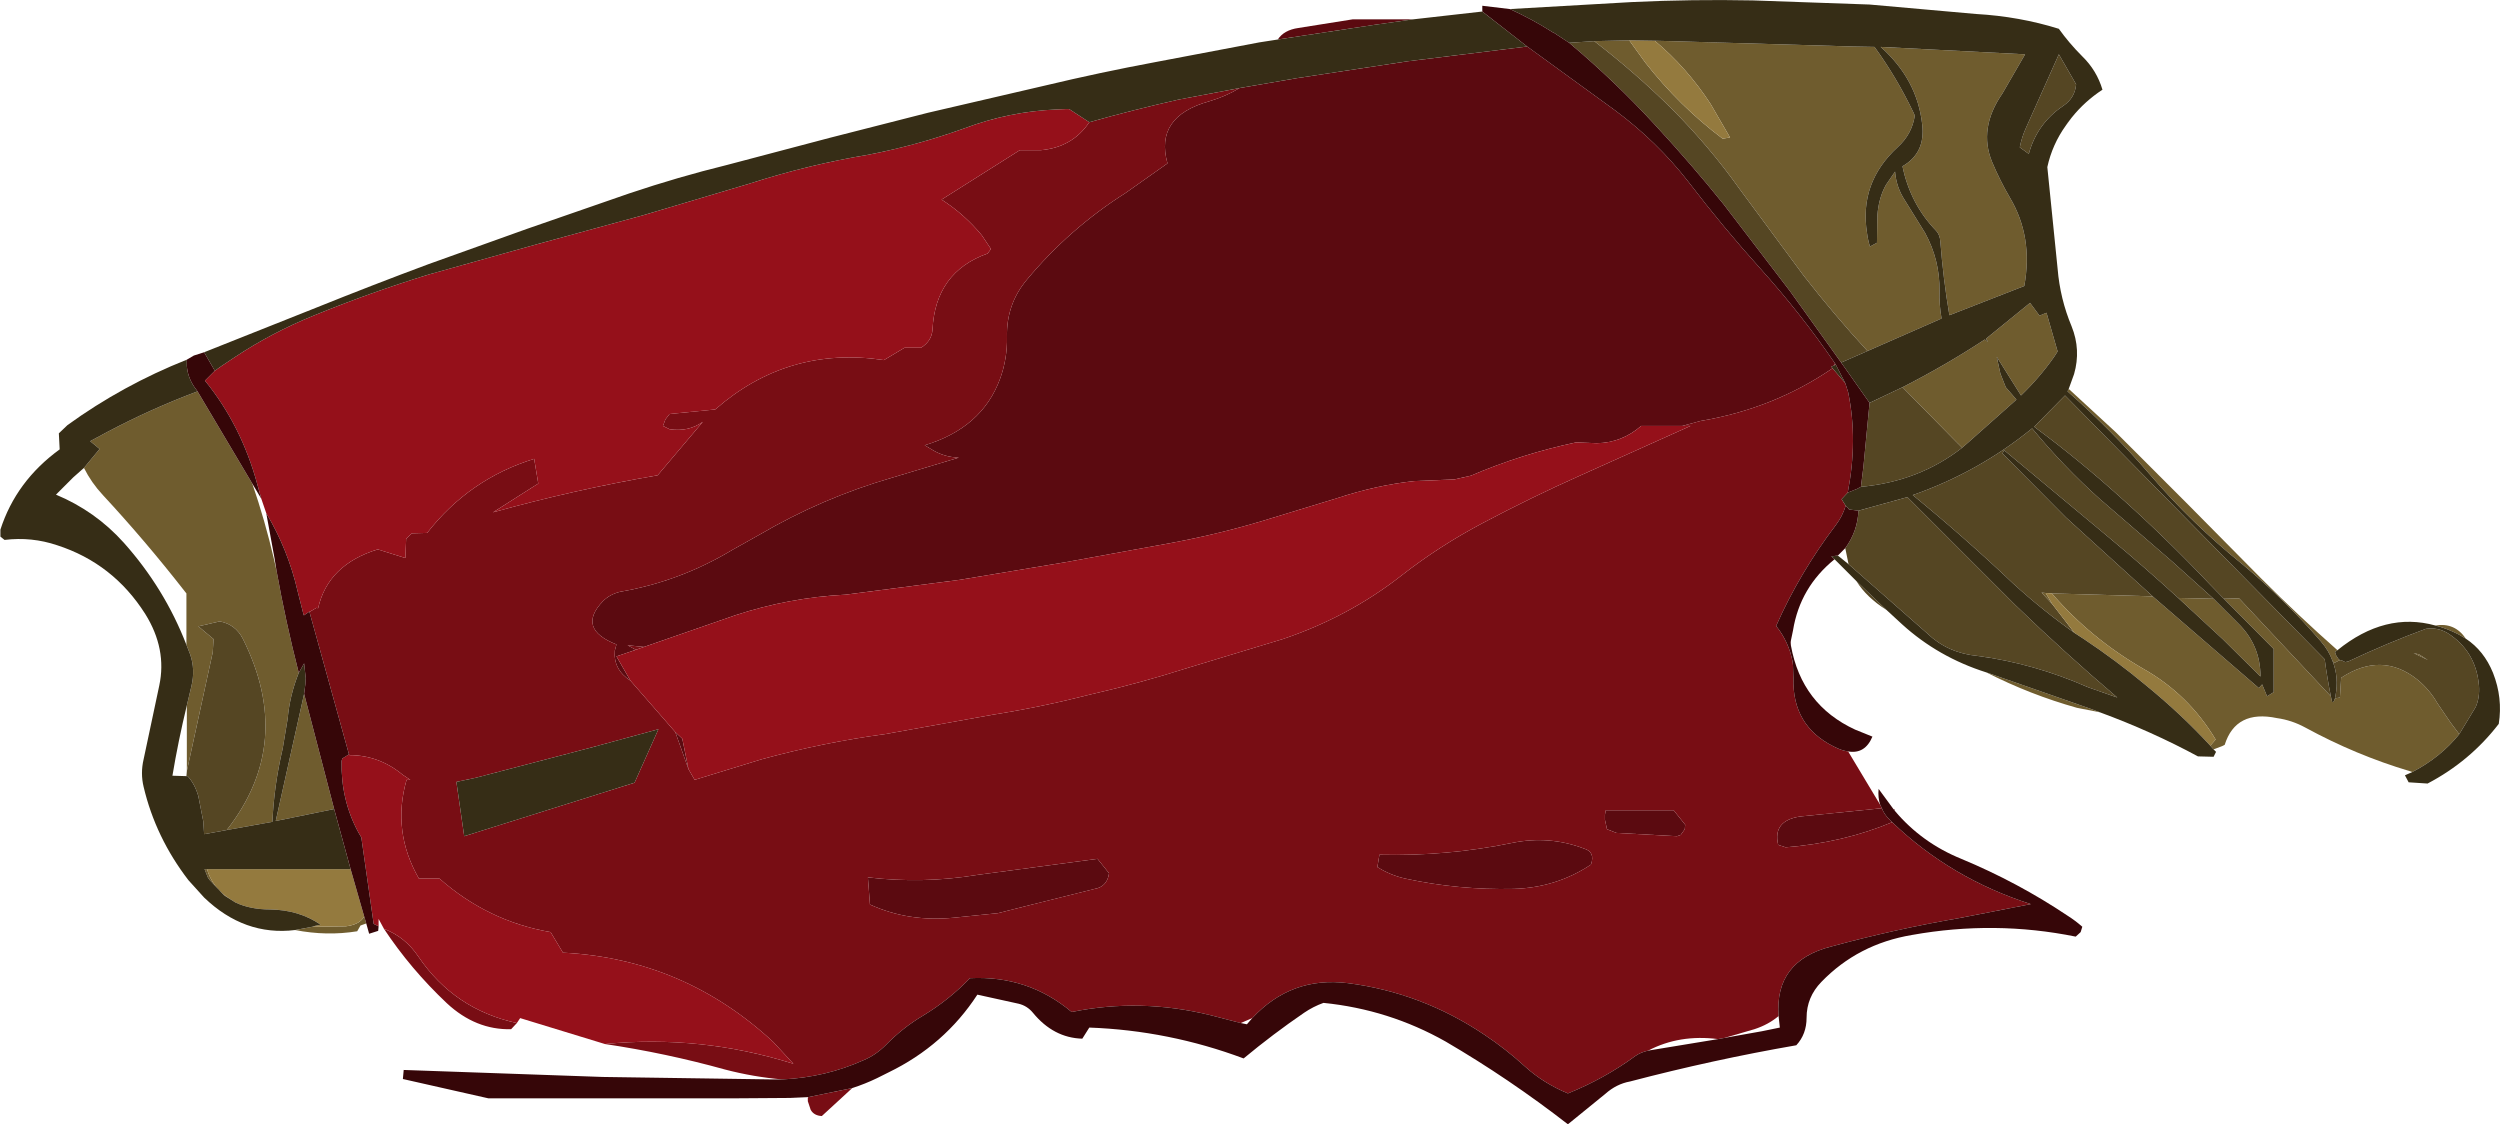 <?xml version="1.0" encoding="UTF-8" standalone="no"?>
<svg xmlns:ffdec="https://www.free-decompiler.com/flash" xmlns:xlink="http://www.w3.org/1999/xlink" ffdec:objectType="shape" height="136.6px" width="303.75px" xmlns="http://www.w3.org/2000/svg">
  <g transform="matrix(1.0, 0.0, 0.0, 1.0, 0.0, 0.0)">
    <path d="M246.05 6.6 L243.3 11.35 Q240.35 15.6 242.05 19.7 243.0 21.95 244.2 24.0 247.05 28.8 245.95 34.75 L236.85 38.3 Q236.1 33.9 235.75 29.35 235.7 28.55 235.25 28.05 232.1 24.8 231.15 20.2 233.95 18.6 233.55 15.15 232.95 9.65 228.5 5.7 L246.05 6.6 M251.35 47.25 L257.05 52.5 265.9 61.35 274.75 70.3 Q279.3 74.85 284.0 79.0 L283.7 79.2 283.85 79.65 284.15 80.1 284.3 80.2 283.6 80.55 283.4 80.3 Q282.95 79.05 282.0 77.95 277.65 72.9 272.5 68.6 266.35 63.65 261.25 57.7 256.55 52.25 251.2 47.55 L251.35 47.25 M295.9 76.0 Q298.25 75.6 299.6 77.6 L298.75 77.1 Q297.3 76.35 295.9 76.0 M293.1 93.8 L292.8 93.7 Q286.25 91.75 280.1 88.4 278.45 87.5 276.65 87.25 271.65 86.2 270.3 90.5 L270.0 90.65 268.95 91.05 268.55 90.6 269.2 89.85 Q265.9 84.35 260.4 81.25 254.0 77.55 249.3 72.1 L261.3 72.45 261.6 72.5 274.45 83.6 274.85 83.15 275.45 84.6 276.25 84.1 276.25 78.85 270.2 72.75 272.05 72.7 283.2 84.6 283.35 85.3 283.55 85.25 283.7 84.85 284.3 84.75 284.45 82.35 Q289.4 79.1 293.75 82.6 295.2 83.8 296.15 85.45 L297.75 87.8 298.8 89.2 Q296.55 92.0 293.1 93.8 M255.15 86.55 L252.35 86.0 Q246.65 84.4 241.35 81.7 L241.65 81.8 253.95 86.1 255.15 86.55 M44.5 112.2 L43.8 112.45 43.4 113.15 Q39.7 113.75 35.85 113.0 L37.95 112.6 42.0 112.55 Q43.7 112.35 44.25 111.35 L44.5 112.2 M193.7 5.0 L197.95 4.9 199.9 7.6 Q204.05 12.9 209.3 16.85 L210.2 16.7 207.85 12.65 Q204.95 8.2 201.05 4.95 L203.05 5.0 225.15 5.65 227.75 5.7 Q230.45 9.4 232.5 13.7 L232.65 14.05 Q232.3 16.3 230.6 17.85 225.85 22.2 226.85 28.35 226.95 29.15 227.2 29.95 L228.05 29.5 228.1 26.2 Q228.25 24.05 229.15 22.45 L230.25 20.85 Q230.4 22.75 231.45 24.35 L233.9 28.3 Q235.7 31.6 235.65 35.35 235.6 37.0 235.9 38.7 L226.9 42.65 Q222.85 38.25 219.15 33.5 L211.35 22.95 Q207.65 17.75 203.1 13.2 198.65 8.8 193.7 5.0 M231.15 47.05 Q236.35 44.4 241.15 41.25 L241.55 41.55 241.3 41.15 246.65 36.8 247.8 38.35 248.65 38.0 250.0 42.7 249.55 43.4 Q247.75 45.95 245.55 48.05 L242.6 43.35 243.05 45.4 243.7 47.05 245.0 48.55 239.15 53.75 238.4 54.4 237.65 53.65 231.15 47.05 M249.35 73.4 L248.05 72.0 248.55 72.05 249.35 73.4 M264.65 72.65 L268.95 72.75 271.95 75.75 Q274.65 78.4 274.65 82.2 L270.05 77.65 264.65 72.65 M293.9 79.5 L295.0 80.2 293.25 79.35 293.9 79.5 M30.65 58.75 Q32.2 63.25 33.3 68.0 L33.6 69.35 Q34.7 75.5 36.3 81.75 35.2 84.5 34.95 87.35 L34.35 90.95 Q33.3 95.4 33.1 99.85 L27.55 100.85 Q35.85 90.25 29.5 77.6 28.6 75.85 26.7 75.5 L24.1 76.1 25.95 77.65 25.85 79.25 22.7 93.7 22.7 85.7 23.25 83.4 Q23.75 81.35 23.1 79.5 L22.65 78.35 22.65 72.1 22.45 71.85 Q17.65 65.7 12.5 60.15 11.1 58.65 10.2 56.85 L12.1 54.55 10.95 53.6 13.1 52.45 Q18.4 49.65 24.0 47.55 L30.65 58.75 M36.95 84.3 L40.6 98.3 33.5 99.75 36.95 84.3 M28.6 109.65 L27.25 108.8 25.45 106.9 25.25 106.6 24.85 105.6 25.15 105.6 Q25.8 107.85 27.9 109.2 L28.6 109.65" fill="#6f5c2e" fill-rule="evenodd" stroke="none"/>
    <path d="M250.15 6.6 L252.25 10.25 Q252.1 11.9 250.7 12.85 247.5 15.0 246.5 18.7 L245.4 17.9 Q245.65 16.65 246.15 15.55 L250.15 6.6 M251.7 14.3 L251.0 15.25 251.2 14.95 251.7 14.3 M229.2 74.1 Q226.8 72.6 225.55 70.6 L229.2 74.1 M190.65 5.2 L193.7 5.0 Q198.65 8.8 203.1 13.2 207.65 17.75 211.35 22.95 L219.15 33.5 Q222.85 38.25 226.9 42.65 L223.7 44.05 217.5 35.4 209.4 24.8 Q205.5 19.95 201.15 15.25 196.3 9.95 190.65 5.2 M227.15 48.95 L231.15 47.05 237.65 53.65 238.4 54.4 Q233.15 58.5 226.1 59.15 L226.4 56.75 227.15 48.95 M225.8 62.05 L231.75 60.4 244.85 73.5 Q250.9 79.35 257.25 84.75 L253.7 83.5 Q247.1 80.6 240.3 79.7 236.65 79.35 234.15 76.95 L224.6 68.55 224.2 66.6 Q225.7 64.55 225.8 62.05 M283.4 80.3 L283.6 80.55 284.3 80.2 284.55 80.25 284.95 80.45 285.35 80.35 Q290.0 78.15 294.75 76.4 296.15 76.2 297.35 76.9 300.85 79.1 301.2 83.35 301.3 84.75 300.8 85.9 L298.8 89.2 297.75 87.8 296.15 85.45 Q295.2 83.8 293.75 82.6 289.4 79.1 284.45 82.35 L284.3 84.75 283.7 84.85 283.75 84.6 Q284.2 82.3 283.4 80.3 M270.2 72.75 L268.45 70.95 Q263.25 65.45 257.55 60.35 252.5 55.8 247.15 51.85 L250.9 48.05 282.45 80.1 Q282.75 82.35 283.2 84.6 L272.05 72.7 270.2 72.75 M261.6 72.5 L261.3 72.45 249.3 72.1 248.55 72.05 248.05 72.0 249.35 73.4 251.05 75.6 252.05 76.9 Q248.1 74.1 244.6 70.9 238.7 65.3 232.4 60.15 240.4 57.35 246.9 52.05 250.7 56.65 255.1 60.6 L263.95 68.25 268.95 72.75 264.65 72.65 Q260.55 68.9 256.35 65.4 L243.5 54.7 243.3 55.1 251.05 62.9 261.6 72.5 M293.9 79.5 L293.25 79.35 295.0 80.2 293.9 79.5 M22.7 93.7 L25.85 79.25 25.95 77.65 24.1 76.1 26.7 75.5 Q28.6 75.85 29.5 77.6 35.85 90.25 27.55 100.85 L24.8 101.35 24.7 99.8 24.1 96.75 Q23.7 95.3 22.8 94.3 L22.65 94.3 22.7 93.7" fill="#554623" fill-rule="evenodd" stroke="none"/>
    <path d="M197.95 4.9 L201.05 4.95 Q204.95 8.2 207.85 12.65 L210.2 16.7 209.3 16.85 Q204.05 12.9 199.9 7.6 L197.95 4.9 M249.3 72.1 Q254.0 77.55 260.4 81.25 265.9 84.35 269.2 89.85 L268.55 90.6 Q264.95 86.7 260.65 83.2 257.1 80.25 253.2 77.65 L252.05 76.9 251.05 75.6 249.35 73.4 248.55 72.05 249.3 72.1 M42.6 105.6 L44.25 111.35 Q43.7 112.35 42.0 112.55 L37.95 112.6 38.25 112.5 38.95 112.35 Q36.35 110.55 32.8 110.5 30.4 110.5 28.6 109.65 L27.9 109.2 Q25.8 107.85 25.15 105.6 L42.6 105.6" fill="#947a3e" fill-rule="evenodd" stroke="none"/>
    <path d="M230.05 98.3 L230.15 98.3 230.25 98.55 230.05 98.3 M155.25 4.8 Q156.0 3.65 157.75 3.4 L164.35 2.35 171.7 2.35 167.1 3.0 155.25 4.8 M222.85 44.4 L222.5 44.55 222.65 44.75 Q215.5 49.65 206.6 51.15 L204.4 51.75 199.4 51.75 Q197.05 53.8 194.0 53.85 L191.5 53.75 Q184.9 55.15 178.7 57.8 L176.7 58.25 171.85 58.45 Q167.25 58.95 162.55 60.5 L154.35 63.0 Q148.55 64.8 142.4 65.95 L129.5 68.3 116.6 70.45 102.75 72.25 Q95.9 72.6 89.35 74.75 L78.25 78.6 76.25 78.4 77.25 78.95 74.9 79.75 76.6 82.7 Q74.5 81.35 74.7 79.05 L74.9 78.3 Q70.05 76.4 73.25 73.05 74.1 72.2 75.35 71.9 82.6 70.65 89.0 66.8 L92.3 64.95 Q99.9 60.5 108.35 58.05 L116.5 55.6 Q114.8 55.55 113.35 54.7 L112.35 54.1 Q119.3 52.0 121.5 46.05 122.4 43.6 122.35 40.95 122.25 37.0 124.75 34.0 129.9 27.8 136.75 23.45 L141.85 19.85 Q140.25 14.15 146.95 12.3 148.95 11.7 150.6 10.7 L157.55 9.5 171.0 7.45 185.55 5.65 196.15 13.35 Q201.35 17.2 205.15 22.1 209.35 27.6 213.9 32.65 218.85 38.15 222.95 44.15 L222.85 44.4 M83.65 93.45 L82.05 88.95 82.9 89.75 83.65 93.45 M228.65 98.2 Q228.9 98.9 229.5 99.5 L229.9 99.9 Q223.9 102.4 216.95 102.95 L216.05 102.65 Q215.35 99.7 218.75 99.2 L228.65 98.2 M203.35 98.45 L204.75 100.2 204.7 100.75 204.2 101.45 203.75 101.6 196.4 101.2 195.25 100.75 195.0 99.6 195.0 99.0 195.1 98.45 203.35 98.45 M192.45 103.1 Q193.85 103.5 193.3 105.05 189.1 107.85 183.9 108.0 177.2 108.15 170.75 106.75 168.95 106.35 167.35 105.35 L167.6 103.85 Q175.85 104.05 183.8 102.4 188.25 101.5 192.45 103.1 M125.4 109.9 L121.25 110.95 115.9 111.5 Q110.4 112.05 105.7 109.9 L105.45 106.6 Q112.1 107.4 118.75 106.3 L133.35 104.35 134.75 106.1 Q134.55 107.5 133.4 107.9 L125.4 109.9" fill="#5b0a10" fill-rule="evenodd" stroke="none"/>
    <path d="M217.6 77.8 L217.6 78.45 217.55 78.05 217.6 77.8 M224.55 91.3 L228.45 97.8 228.65 98.2 218.75 99.2 Q215.35 99.7 216.05 102.65 L216.95 102.95 Q223.9 102.4 229.9 99.9 237.05 106.75 246.75 109.85 L238.05 111.55 Q230.2 112.9 222.5 115.0 215.6 116.75 216.1 123.45 214.85 124.5 213.15 125.05 L209.55 126.1 208.75 126.25 Q204.05 125.65 200.25 127.65 199.35 127.85 198.7 128.3 194.95 131.05 190.5 132.85 187.5 131.6 185.25 129.55 182.95 127.45 180.4 125.75 172.75 120.6 163.75 119.45 156.9 118.6 152.15 123.7 L150.75 124.3 147.1 123.35 Q138.55 121.25 130.25 122.95 L130.2 122.95 Q124.9 118.5 117.85 118.85 115.3 121.5 112.15 123.4 109.7 124.85 107.65 126.95 106.4 128.2 104.95 128.8 100.3 130.9 95.05 131.15 91.55 130.85 88.1 129.95 80.9 127.95 73.5 126.85 85.15 125.7 96.4 129.25 L93.95 126.6 Q83.05 116.5 68.4 115.75 L66.9 113.25 Q59.3 111.95 53.4 106.75 L50.9 106.75 Q47.6 101.0 49.4 94.75 L49.85 94.75 48.95 94.15 Q46.05 91.75 42.45 91.75 L42.4 91.65 37.6 74.35 38.45 73.85 38.65 73.9 Q39.85 68.6 45.9 66.75 L49.25 67.8 49.35 65.45 50.05 64.8 51.9 64.75 Q57.0 58.2 64.9 55.75 L65.4 58.75 59.9 62.25 Q69.75 59.5 79.9 57.75 L85.4 51.25 Q83.65 52.5 81.35 52.15 L80.55 51.75 80.85 50.95 81.35 50.3 86.9 49.75 Q95.75 42.0 107.4 43.75 L109.9 42.25 111.9 42.25 Q113.2 41.45 113.3 40.05 113.65 33.05 120.0 30.8 L120.4 30.25 119.3 28.6 Q117.2 26.05 114.4 24.25 L123.9 18.25 126.45 18.25 Q130.3 17.9 132.35 14.85 137.65 13.35 143.2 12.1 L150.6 10.7 Q148.95 11.7 146.95 12.3 140.25 14.15 141.85 19.85 L136.75 23.45 Q129.9 27.8 124.75 34.0 122.25 37.0 122.35 40.95 122.4 43.6 121.5 46.05 119.3 52.0 112.35 54.1 L113.35 54.7 Q114.8 55.55 116.5 55.6 L108.35 58.05 Q99.9 60.5 92.3 64.95 L89.0 66.8 Q82.6 70.65 75.35 71.9 74.1 72.2 73.25 73.05 70.05 76.4 74.9 78.3 L74.7 79.05 Q74.5 81.35 76.6 82.7 L82.05 88.95 83.65 93.45 84.4 94.75 92.55 92.25 Q100.05 90.2 107.5 89.2 L120.55 86.85 Q126.55 85.9 132.6 84.35 138.5 83.0 144.3 81.15 L155.85 77.65 Q163.85 74.95 170.25 69.95 174.85 66.35 180.15 63.55 186.0 60.45 192.05 57.75 L205.4 51.75 204.4 51.75 206.6 51.15 Q215.5 49.65 222.65 44.75 L224.2 46.55 224.55 47.65 Q225.75 53.45 224.5 59.85 L223.75 60.65 224.25 61.45 Q223.85 62.75 223.05 63.8 218.65 69.6 215.8 76.05 217.35 78.0 217.8 80.4 L217.85 80.85 217.9 82.4 Q217.75 88.2 222.8 90.7 223.75 91.2 224.55 91.3 M103.55 132.2 L99.85 135.6 Q98.9 135.55 98.5 134.85 L98.15 133.8 98.15 133.4 98.2 133.3 103.55 132.2 M62.8 124.3 L62.1 125.05 Q57.8 125.15 54.3 121.9 49.9 117.75 46.65 112.85 49.25 113.85 50.85 116.25 55.2 122.65 62.8 124.3 M223.05 44.3 L222.85 44.4 222.95 44.15 223.05 44.3 M77.25 78.95 L76.25 78.4 78.25 78.6 77.25 78.95 M203.35 98.45 L195.1 98.45 195.0 99.0 195.0 99.6 195.25 100.75 196.4 101.2 203.75 101.6 204.2 101.45 204.7 100.75 204.75 100.2 203.35 98.45 M192.45 103.1 Q188.25 101.5 183.8 102.4 175.85 104.05 167.6 103.85 L167.35 105.35 Q168.95 106.35 170.75 106.75 177.2 108.15 183.9 108.0 189.1 107.85 193.3 105.05 193.85 103.5 192.45 103.1 M55.45 95.0 L56.4 101.6 77.1 95.1 80.0 88.6 71.55 90.9 57.8 94.5 55.45 95.0 M125.4 109.9 L133.4 107.9 Q134.55 107.5 134.75 106.1 L133.35 104.35 118.75 106.3 Q112.1 107.4 105.45 106.6 L105.7 109.9 Q110.4 112.05 115.9 111.5 L121.25 110.95 125.4 109.9" fill="#780d14" fill-rule="evenodd" stroke="none"/>
    <path d="M73.5 126.85 L63.2 123.7 62.8 124.3 Q55.2 122.65 50.85 116.25 49.25 113.85 46.65 112.85 L46.0 111.65 46.0 112.55 45.4 112.25 43.9 101.75 43.55 101.15 Q41.4 97.2 41.5 92.45 L41.6 92.15 42.4 91.65 42.45 91.75 Q46.05 91.75 48.95 94.15 L49.85 94.75 49.4 94.75 Q47.6 101.0 50.9 106.75 L53.4 106.75 Q59.3 111.95 66.9 113.25 L68.4 115.75 Q83.05 116.5 93.95 126.6 L96.4 129.25 Q85.15 125.7 73.5 126.85 M76.6 82.7 L74.9 79.75 77.25 78.95 78.25 78.6 89.35 74.75 Q95.9 72.6 102.75 72.25 L116.6 70.45 129.5 68.3 142.4 65.95 Q148.55 64.8 154.35 63.0 L162.55 60.5 Q167.25 58.95 171.85 58.45 L176.7 58.25 178.7 57.8 Q184.9 55.15 191.5 53.75 L194.0 53.85 Q197.05 53.8 199.4 51.75 L204.4 51.75 205.4 51.75 192.05 57.75 Q186.0 60.45 180.15 63.55 174.85 66.35 170.25 69.95 163.85 74.95 155.85 77.65 L144.3 81.15 Q138.5 83.0 132.6 84.35 126.55 85.9 120.55 86.85 L107.5 89.2 Q100.05 90.2 92.55 92.25 L84.4 94.75 83.65 93.45 82.9 89.75 82.05 88.95 76.6 82.7 M132.35 14.85 Q130.3 17.9 126.45 18.25 L123.9 18.25 114.4 24.25 Q117.2 26.05 119.3 28.6 L120.4 30.25 120.0 30.8 Q113.65 33.05 113.3 40.05 113.2 41.45 111.9 42.25 L109.9 42.25 107.4 43.75 Q95.75 42.0 86.9 49.75 L81.35 50.3 80.85 50.95 80.55 51.75 81.35 52.15 Q83.65 52.5 85.4 51.25 L79.9 57.75 Q69.75 59.5 59.9 62.25 L65.4 58.75 64.9 55.75 Q57.0 58.2 51.9 64.75 L50.05 64.8 49.35 65.45 49.25 67.8 45.9 66.75 Q39.85 68.6 38.65 73.9 L38.45 73.85 37.6 74.35 37.6 74.3 Q37.3 74.5 36.95 74.75 L36.9 74.75 36.15 71.8 Q35.0 66.8 32.35 62.35 L31.75 60.6 31.25 58.8 Q29.3 51.65 24.9 46.25 L26.1 45.05 26.95 44.45 28.6 43.35 Q33.05 40.4 38.1 38.35 44.95 35.55 52.1 33.35 L65.15 29.7 78.15 26.15 91.1 22.3 Q98.25 20.0 105.5 18.8 111.45 17.65 117.15 15.6 122.6 13.55 128.35 13.3 L129.55 13.25 129.9 13.25 132.35 14.85" fill="#95101a" fill-rule="evenodd" stroke="none"/>
    <path d="M246.05 6.6 L228.5 5.7 Q232.95 9.65 233.55 15.15 233.95 18.6 231.15 20.2 232.1 24.8 235.25 28.05 235.7 28.55 235.75 29.35 236.1 33.9 236.85 38.3 L245.95 34.75 Q247.05 28.8 244.2 24.0 243.0 21.95 242.05 19.7 240.35 15.6 243.3 11.35 L246.05 6.6 M250.15 6.6 L246.15 15.55 Q245.65 16.65 245.4 17.9 L246.5 18.7 Q247.5 15.0 250.7 12.85 252.1 11.9 252.25 10.25 L250.15 6.6 M183.45 1.1 L198.3 0.25 Q205.65 -0.1 212.95 0.05 L227.15 0.55 240.1 1.7 Q245.35 2.0 250.15 3.5 251.4 5.25 253.0 6.85 254.75 8.55 255.45 10.9 253.3 12.3 251.7 14.3 L251.2 14.95 251.0 15.25 Q249.35 17.55 248.75 20.3 L250.0 32.65 Q250.3 36.3 251.7 39.65 252.85 42.5 252.0 45.45 L251.35 47.25 251.2 47.55 Q256.55 52.25 261.25 57.7 266.35 63.65 272.5 68.6 277.65 72.9 282.0 77.95 282.95 79.05 283.4 80.3 284.2 82.3 283.75 84.6 L283.7 84.85 283.55 85.25 283.35 85.3 283.2 84.6 Q282.75 82.35 282.45 80.1 L250.9 48.05 247.15 51.85 Q252.5 55.8 257.55 60.35 263.25 65.45 268.45 70.95 L270.2 72.75 276.25 78.85 276.25 84.1 275.45 84.6 274.85 83.15 274.45 83.6 261.6 72.5 251.05 62.9 243.3 55.1 243.5 54.7 256.35 65.4 Q260.55 68.9 264.65 72.65 L270.05 77.65 274.65 82.2 Q274.65 78.4 271.95 75.75 L268.95 72.75 263.95 68.25 255.1 60.6 Q250.7 56.65 246.9 52.05 240.4 57.35 232.4 60.15 238.7 65.3 244.6 70.9 248.1 74.1 252.05 76.9 L253.2 77.65 Q257.1 80.25 260.65 83.2 264.95 86.7 268.55 90.6 L268.95 91.05 269.25 91.35 268.95 91.95 267.05 91.9 Q261.4 88.85 255.15 86.55 L253.95 86.1 241.65 81.8 241.35 81.7 Q235.5 79.85 231.1 75.85 L229.2 74.1 225.55 70.6 222.9 67.95 222.5 67.6 223.3 67.5 224.6 68.55 234.15 76.95 Q236.65 79.35 240.3 79.7 247.1 80.6 253.7 83.5 L257.25 84.75 Q250.9 79.35 244.85 73.5 L231.75 60.4 225.8 62.05 224.65 61.9 224.6 61.8 224.25 61.45 223.75 60.65 224.5 59.85 225.75 59.35 225.8 59.3 226.1 59.15 Q233.15 58.5 238.4 54.4 L239.15 53.75 245.0 48.55 243.7 47.05 243.05 45.4 242.6 43.35 245.55 48.05 Q247.75 45.95 249.55 43.4 L250.0 42.7 248.65 38.0 247.8 38.35 246.65 36.8 241.3 41.15 241.55 41.55 241.15 41.25 Q236.35 44.4 231.15 47.05 L227.15 48.95 223.7 44.05 226.9 42.65 235.9 38.7 Q235.6 37.0 235.65 35.35 235.7 31.6 233.9 28.3 L231.45 24.35 Q230.4 22.75 230.25 20.85 L229.15 22.45 Q228.25 24.05 228.1 26.2 L228.05 29.5 227.2 29.95 Q226.95 29.15 226.85 28.35 225.85 22.2 230.6 17.85 232.3 16.3 232.65 14.05 L232.5 13.7 Q230.45 9.4 227.75 5.7 L225.15 5.65 203.05 5.0 201.05 4.95 197.95 4.9 193.7 5.0 190.65 5.2 188.75 3.95 188.7 3.95 Q186.2 2.35 183.45 1.1 M284.0 79.0 Q289.8 74.3 295.9 76.0 297.3 76.35 298.75 77.1 L299.6 77.6 Q301.8 79.05 302.9 81.75 304.1 84.8 303.6 87.95 300.1 92.5 294.95 95.2 L292.65 95.05 292.2 94.2 293.1 93.8 Q296.55 92.0 298.8 89.2 L300.8 85.9 Q301.3 84.75 301.2 83.35 300.85 79.1 297.35 76.9 296.15 76.2 294.75 76.4 290.0 78.15 285.35 80.35 L284.95 80.45 284.55 80.25 284.3 80.2 284.15 80.1 283.85 79.65 283.7 79.2 284.0 79.0 M35.85 113.0 Q29.7 113.75 24.8 109.05 L22.9 106.95 Q18.9 101.75 17.45 95.6 17.05 93.95 17.45 92.25 L19.35 83.3 Q20.3 78.85 17.65 74.6 13.75 68.45 6.95 66.25 3.85 65.2 0.55 65.6 L0.05 65.2 0.05 64.35 Q1.95 58.45 7.25 54.6 L7.15 52.65 8.2 51.65 Q14.9 46.8 22.7 43.7 L22.7 44.45 Q22.8 45.8 23.6 47.0 L24.0 47.55 Q18.4 49.65 13.1 52.45 L10.95 53.6 12.1 54.55 10.2 56.85 8.9 58.0 6.8 60.1 Q11.6 62.1 15.05 65.95 20.0 71.5 22.65 78.35 L23.1 79.5 Q23.75 81.35 23.25 83.4 L22.7 85.7 Q21.65 90.05 20.95 94.25 L22.65 94.3 22.8 94.3 Q23.7 95.3 24.1 96.75 L24.7 99.8 24.8 101.35 27.55 100.85 33.1 99.85 Q33.3 95.4 34.35 90.95 L34.95 87.35 Q35.2 84.5 36.3 81.75 L36.95 80.6 37.15 82.4 37.1 83.15 36.95 84.3 33.5 99.75 40.6 98.3 42.6 105.6 25.15 105.6 24.85 105.6 25.25 106.6 25.45 106.9 27.25 108.8 28.6 109.65 Q30.4 110.5 32.8 110.5 36.35 110.55 38.95 112.35 L38.25 112.5 37.95 112.6 35.85 113.0 M24.8 42.8 L38.5 37.35 Q45.2 34.65 52.05 32.1 L64.05 27.8 76.45 23.5 Q82.4 21.5 88.3 20.05 L100.8 16.75 112.75 13.7 126.95 10.4 Q133.65 8.8 140.35 7.55 L153.0 5.15 155.25 4.8 167.1 3.0 171.7 2.35 180.1 1.4 185.55 5.65 171.0 7.45 157.55 9.5 150.6 10.7 143.2 12.1 Q137.65 13.35 132.35 14.85 L129.9 13.25 129.55 13.25 128.35 13.3 Q122.6 13.55 117.15 15.6 111.45 17.65 105.5 18.8 98.25 20.0 91.1 22.3 L78.15 26.15 65.15 29.7 52.1 33.35 Q44.95 35.55 38.1 38.35 33.05 40.4 28.6 43.35 L26.95 44.45 26.1 45.05 24.8 42.8 M222.65 44.75 L222.5 44.55 222.85 44.4 223.05 44.3 224.2 46.55 222.65 44.75 M55.45 95.0 L57.8 94.5 71.55 90.9 80.0 88.6 77.1 95.1 56.4 101.6 55.45 95.0" fill="#362d16" fill-rule="evenodd" stroke="none"/>
    <path d="M222.9 67.95 Q218.7 71.35 217.85 76.6 L217.6 77.8 217.55 78.05 217.6 78.45 Q218.9 85.65 225.4 88.65 L227.5 89.5 Q226.6 91.65 224.55 91.3 223.75 91.2 222.8 90.7 217.75 88.2 217.9 82.4 L217.85 80.85 217.8 80.4 Q217.35 78.0 215.8 76.05 218.65 69.6 223.05 63.8 223.85 62.75 224.25 61.45 L224.6 61.8 224.65 61.9 225.8 62.05 Q225.7 64.55 224.2 66.6 L224.0 66.8 223.3 67.5 222.5 67.6 222.9 67.95 M228.45 97.8 Q228.15 96.9 228.25 95.85 L230.05 98.3 230.25 98.55 Q233.5 102.4 238.3 104.35 245.15 107.2 251.2 111.25 252.15 111.85 253.0 112.6 L252.8 113.25 252.2 113.8 Q242.35 111.8 232.3 113.6 225.75 114.7 221.3 119.3 219.5 121.15 219.5 123.65 219.5 125.65 218.25 127.0 208.15 128.75 198.05 131.4 196.4 131.7 195.05 132.9 L190.5 136.6 Q183.35 131.05 175.65 126.55 168.75 122.65 160.8 121.85 159.55 122.3 158.45 123.05 154.65 125.65 151.1 128.6 142.0 125.2 132.35 124.85 L131.5 126.2 Q128.0 126.1 125.5 123.05 124.8 122.2 123.75 121.95 L118.75 120.85 Q114.75 127.0 107.95 130.3 L106.55 131.0 Q105.1 131.7 103.55 132.2 L98.2 133.3 96.0 133.4 88.85 133.45 59.35 133.45 48.95 131.1 49.05 130.0 73.25 130.85 93.9 131.15 95.05 131.15 Q100.3 130.9 104.95 128.8 106.4 128.2 107.65 126.95 109.7 124.85 112.15 123.4 115.3 121.5 117.85 118.85 124.9 118.5 130.2 122.95 L130.25 122.95 Q138.55 121.25 147.1 123.35 L150.75 124.3 151.5 124.45 152.15 123.7 Q156.9 118.6 163.75 119.45 172.75 120.6 180.4 125.75 182.95 127.45 185.25 129.55 187.5 131.6 190.5 132.85 194.95 131.05 198.7 128.3 199.35 127.85 200.25 127.65 L200.55 127.6 208.75 126.25 209.55 126.1 214.05 125.3 216.25 124.85 216.1 123.45 Q215.6 116.75 222.5 115.0 230.2 112.9 238.05 111.55 L246.75 109.85 Q237.05 106.75 229.9 99.9 L229.5 99.5 Q228.9 98.9 228.65 98.2 L228.45 97.8 M46.0 112.55 L45.95 113.1 44.85 113.45 44.5 112.2 44.25 111.35 42.6 105.6 40.6 98.3 36.95 84.3 37.1 83.15 37.15 82.4 36.95 80.6 36.3 81.75 Q34.7 75.5 33.6 69.35 L33.35 67.8 32.35 62.35 Q35.0 66.8 36.15 71.8 L36.9 74.75 36.95 74.75 Q37.3 74.5 37.6 74.3 L37.6 74.35 42.4 91.65 41.6 92.15 41.5 92.45 Q41.4 97.2 43.55 101.15 L43.9 101.75 45.4 112.25 46.0 112.55 M22.7 43.7 L23.55 43.2 24.8 42.8 26.1 45.05 24.9 46.25 Q29.3 51.65 31.25 58.8 L31.75 60.6 30.65 58.75 24.0 47.55 23.6 47.0 Q22.8 45.8 22.7 44.45 L22.7 43.7 M180.1 1.4 L180.1 0.7 183.45 1.1 Q186.2 2.35 188.7 3.95 L188.75 3.95 190.65 5.2 Q196.3 9.95 201.15 15.25 205.5 19.95 209.4 24.8 L217.5 35.4 223.7 44.05 227.15 48.95 226.4 56.75 226.1 59.15 225.8 59.3 225.75 59.35 224.5 59.85 Q225.75 53.45 224.55 47.65 L224.2 46.55 223.05 44.3 222.95 44.15 Q218.85 38.15 213.9 32.65 209.35 27.6 205.15 22.1 201.35 17.2 196.15 13.35 L185.55 5.65 180.1 1.4" fill="#360608" fill-rule="evenodd" stroke="none"/>
  </g>
</svg>
